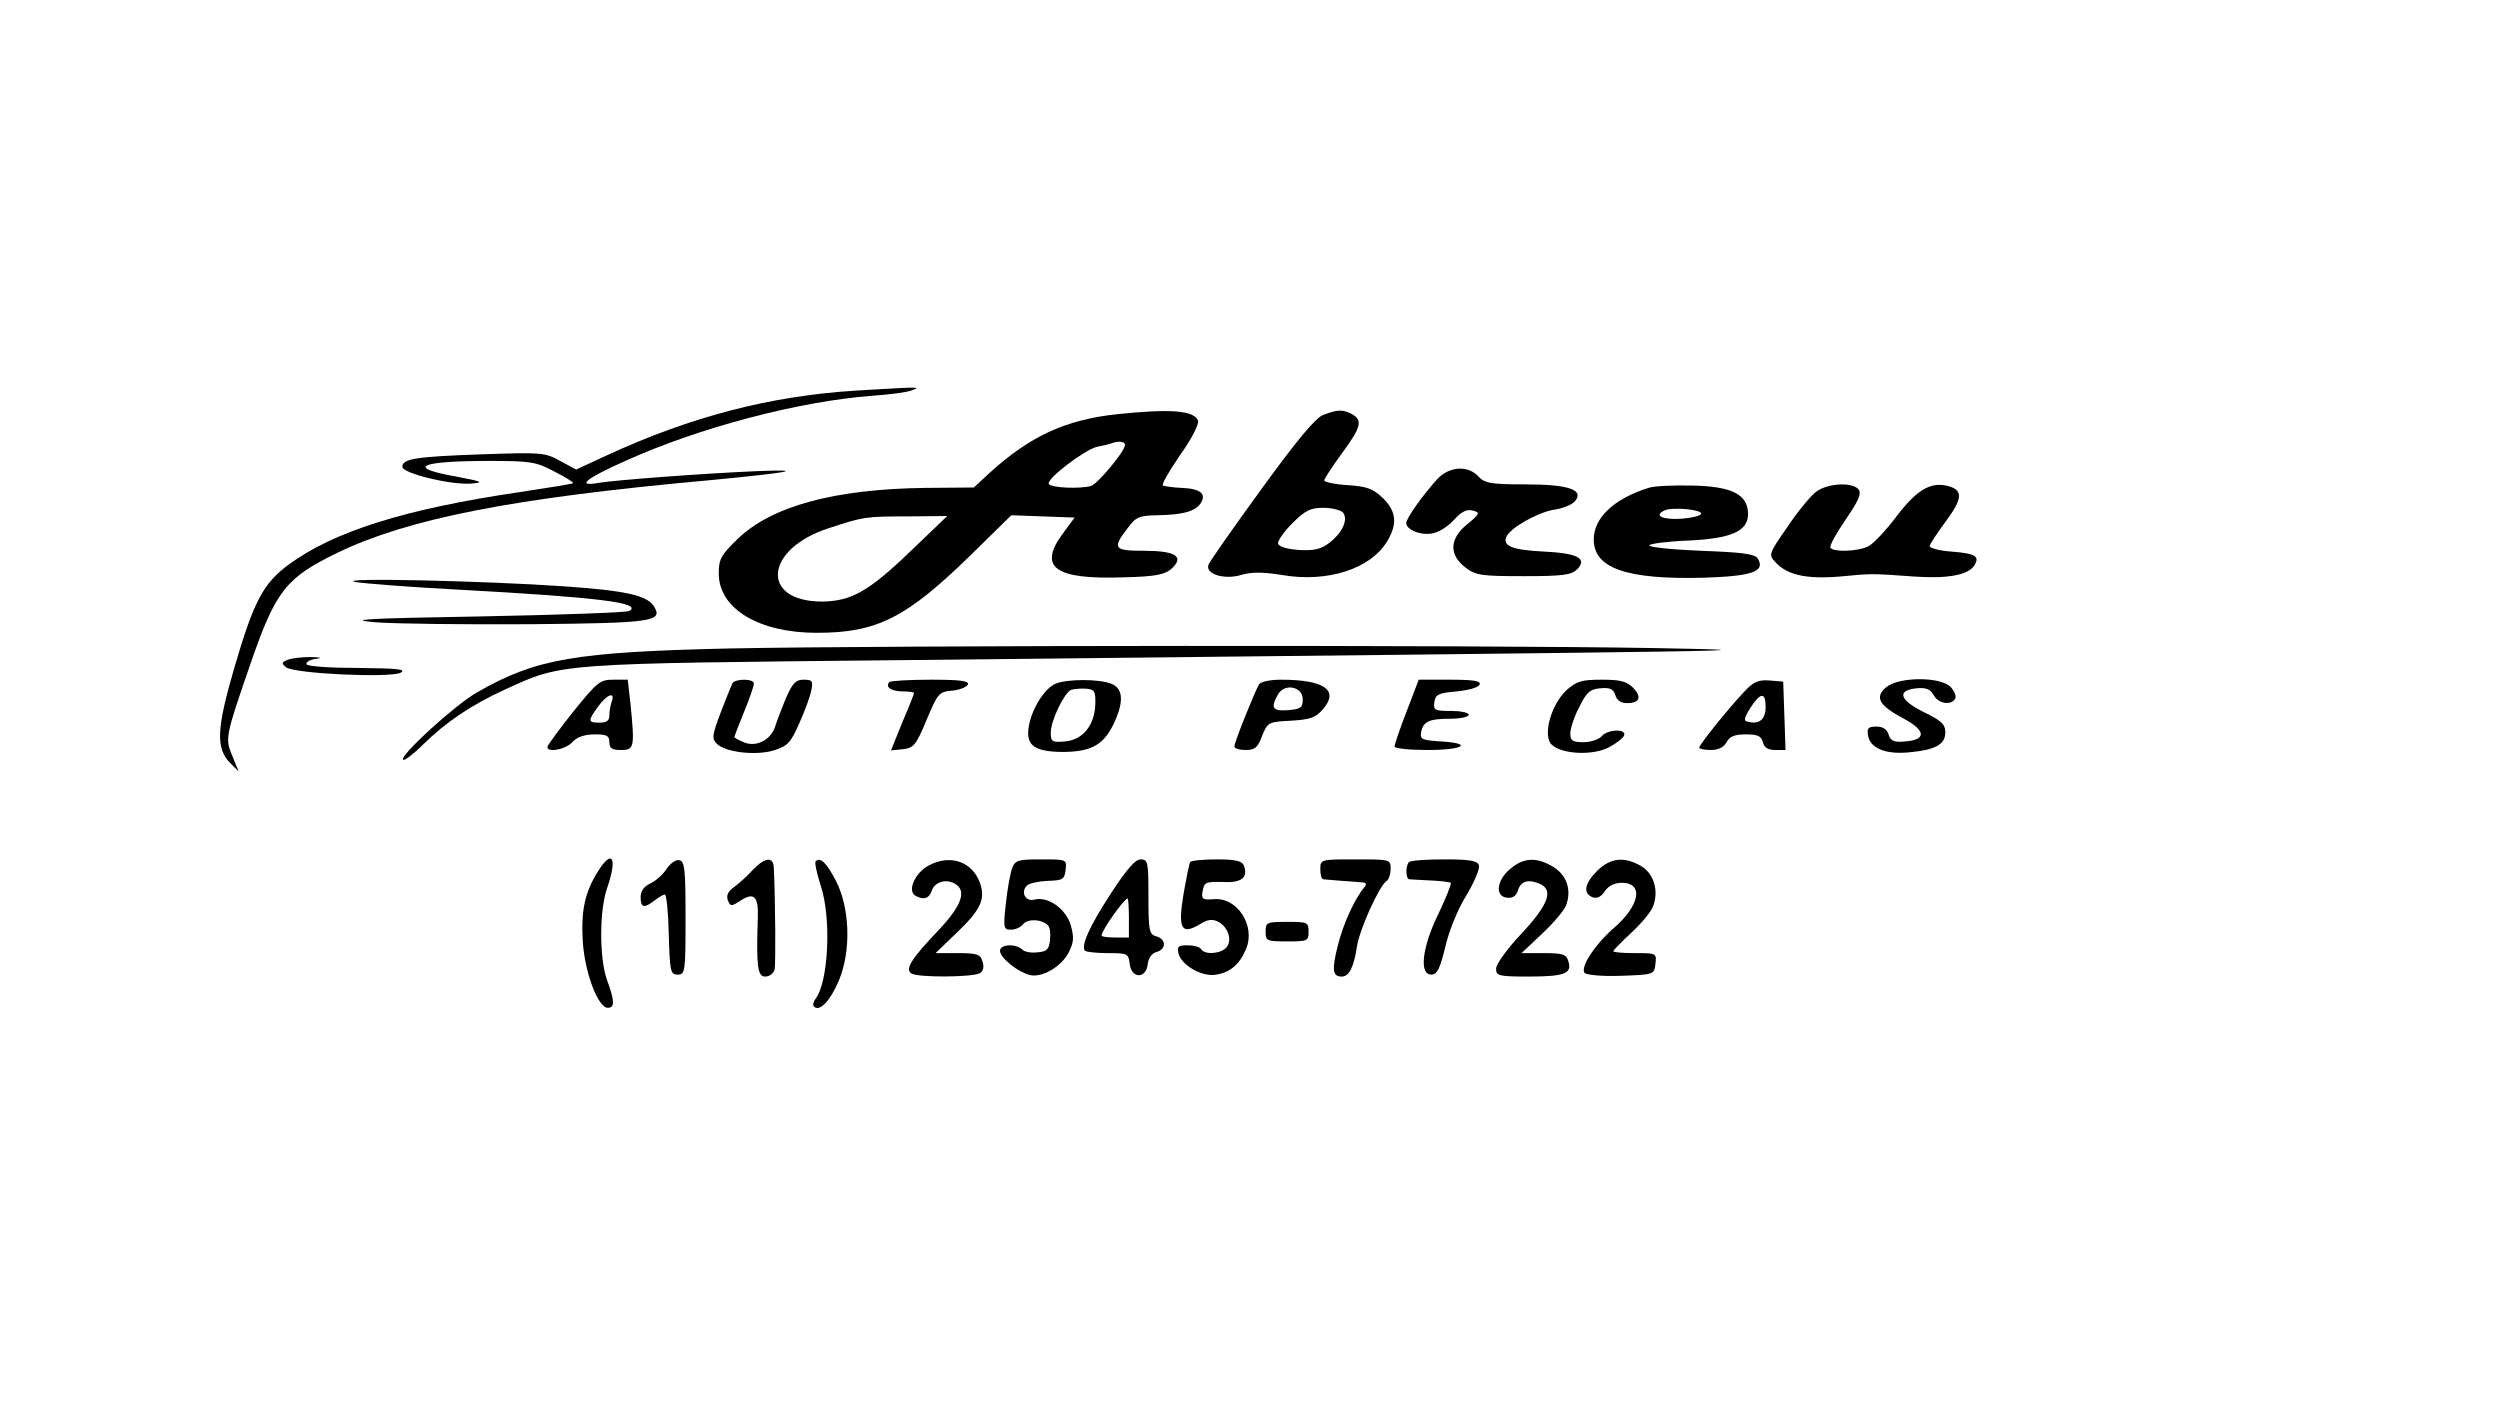 <?xml version="1.0" standalone="no"?>
<!DOCTYPE svg PUBLIC "-//W3C//DTD SVG 20010904//EN"
 "http://www.w3.org/TR/2001/REC-SVG-20010904/DTD/svg10.dtd">
<svg version="1.0" xmlns="http://www.w3.org/2000/svg"
 width="640pt" height="362pt" viewBox="0 0 640 362"
 preserveAspectRatio="xMidYMid meet">

<g transform="translate(0,362) scale(0.1,-0.1)"
fill="#000000" stroke="none">
<path d="M2190 2620 c-219 -14 -420 -66 -635 -165 l-80 -37 -41 22 c-39 22
-48 22 -200 17 -168 -6 -204 -11 -204 -32 0 -17 125 -47 176 -43 34 3 30 5
-38 18 -130 23 -96 40 84 40 106 0 120 -2 167 -27 28 -14 50 -28 48 -30 -3 -2
-65 -12 -138 -23 -292 -43 -474 -100 -591 -186 -64 -48 -88 -92 -138 -263 -46
-158 -48 -207 -10 -245 l21 -21 -16 39 c-19 46 -19 48 47 239 64 185 90 218
222 282 180 87 448 140 946 185 210 20 261 29 130 24 -141 -6 -364 -23 -407
-30 -60 -11 -34 11 70 57 186 84 442 152 632 166 44 3 89 9 100 14 24 9 23 9
-145 -1z"/>
<path d="M2863 2560 c-135 -14 -225 -56 -329 -150 l-41 -38 -124 -1 c-232 -3
-393 -46 -481 -131 -42 -41 -48 -51 -48 -88 0 -90 102 -152 251 -152 154 0
229 38 393 198 l105 103 81 -3 81 -3 -31 -42 c-63 -86 -19 -117 156 -111 83 2
106 7 123 22 34 31 11 46 -70 46 -78 0 -82 6 -43 57 22 30 30 33 77 34 66 1
97 10 111 31 15 24 -1 37 -49 39 -22 1 -43 4 -48 6 -4 3 16 37 44 78 29 40 49
80 46 88 -10 26 -68 31 -204 17z m17 -79 c0 -16 -70 -100 -87 -105 -27 -8
-103 -5 -108 5 -8 12 92 88 123 95 15 3 32 7 37 9 19 7 35 5 35 -4z m-550
-273 c-106 -102 -151 -127 -225 -128 -160 0 -148 135 17 188 89 29 92 30 203
30 l100 1 -95 -91z"/>
<path d="M3388 2558 c-19 -6 -68 -65 -158 -189 -72 -99 -133 -186 -136 -194
-10 -24 39 -40 83 -27 28 8 54 8 105 0 115 -20 226 15 269 86 27 45 24 77 -11
111 -25 24 -41 30 -90 33 -33 2 -60 8 -60 12 0 4 20 35 45 69 50 68 54 85 26
101 -23 12 -37 12 -73 -2z m50 -250 c14 -18 -1 -51 -34 -77 -22 -17 -39 -21
-78 -19 -29 2 -51 8 -54 16 -2 7 14 30 36 52 33 33 46 40 80 40 22 0 44 -6 50
-12z"/>
<path d="M3679 2393 c-38 -42 -79 -100 -79 -112 0 -18 40 -33 69 -26 16 3 40
19 54 35 18 20 32 27 47 23 20 -5 19 -8 -15 -36 -45 -37 -46 -78 -2 -111 25
-19 42 -21 147 -21 100 0 122 3 137 17 28 28 2 42 -85 46 -80 4 -105 14 -96
37 9 23 78 62 121 70 23 3 48 13 55 22 24 29 -16 43 -127 43 -89 0 -104 3
-120 20 -27 30 -76 26 -106 -7z"/>
<path d="M4220 2371 c-89 -28 -140 -77 -140 -132 0 -74 84 -103 281 -98 125 4
159 16 139 49 -7 12 -39 16 -145 20 -74 3 -134 9 -133 14 2 4 45 10 97 12 113
5 156 24 156 68 0 50 -41 71 -143 73 -48 1 -98 -1 -112 -6z m135 -66 c0 -5
-24 -11 -52 -13 -49 -3 -71 9 -40 22 20 8 92 2 92 -9z"/>
<path d="M4648 2360 c-14 -11 -47 -51 -73 -90 -47 -68 -48 -70 -30 -89 29 -33
80 -44 164 -37 83 8 83 8 192 0 85 -6 137 4 153 28 15 24 4 31 -59 36 -30 2
-55 9 -55 14 0 5 19 33 41 63 44 59 45 81 5 91 -44 11 -79 -10 -131 -78 -27
-36 -60 -71 -73 -77 -27 -13 -89 -15 -96 -3 -3 5 15 37 39 72 33 48 41 67 33
77 -16 20 -82 16 -110 -7z"/>
<path d="M910 2130 c25 -4 140 -13 255 -19 366 -20 481 -34 446 -55 -6 -4
-176 -10 -378 -14 -296 -5 -349 -8 -273 -15 52 -4 231 -6 397 -5 317 3 341 7
317 46 -18 28 -72 40 -230 51 -201 14 -592 23 -534 11z"/>
<path d="M1870 1960 c-398 -9 -498 -26 -648 -112 -58 -33 -200 -163 -190 -173
3 -3 26 14 50 38 60 59 124 102 211 142 149 68 128 66 1012 75 2244 24 2302
24 1925 31 -457 8 -1950 7 -2360 -1z"/>
<path d="M737 1931 c-16 -6 -17 -9 -5 -19 21 -17 269 -28 294 -14 15 9 -10 11
-108 12 -70 0 -129 4 -133 9 -3 5 7 12 22 14 20 3 17 4 -12 5 -22 0 -48 -3
-58 -7z"/>
<path d="M1469 1800 c-35 -44 -65 -85 -67 -90 -6 -18 45 -10 63 10 12 13 31
20 57 20 31 0 38 -3 38 -20 0 -16 7 -20 30 -20 34 0 35 7 24 119 l-7 61 -37 0
c-34 0 -41 -6 -101 -80z m97 24 c-3 -9 -6 -24 -6 -35 0 -14 -7 -19 -25 -19
-30 0 -31 4 -4 41 22 31 45 40 35 13z"/>
<path d="M1875 1871 c-3 -6 -16 -39 -30 -75 -22 -58 -23 -67 -10 -80 22 -22
100 -31 146 -17 35 11 43 19 65 69 14 31 28 69 31 85 5 24 2 27 -20 27 -20 0
-28 -9 -45 -47 -11 -27 -23 -58 -27 -71 -10 -35 -47 -55 -79 -43 -14 6 -26 12
-26 14 0 2 11 31 25 65 14 34 25 66 25 72 0 13 -47 13 -55 1z"/>
<path d="M2277 1874 c-12 -12 4 -24 34 -24 16 0 29 -2 29 -4 0 -2 -13 -36 -30
-75 l-29 -72 30 3 c28 3 34 10 61 75 29 69 32 72 66 75 19 2 37 9 40 16 3 9
-21 12 -95 12 -55 0 -103 -3 -106 -6z"/>
<path d="M2703 1870 c-28 -11 -61 -63 -69 -108 -9 -49 12 -66 84 -67 74 0 106
17 132 70 28 58 26 93 -6 105 -31 12 -111 12 -141 0z m101 -53 c-2 -54 -32
-91 -77 -95 -34 -3 -37 -1 -37 23 0 30 34 101 52 109 7 2 24 4 38 3 22 -2 25
-6 24 -40z"/>
<path d="M3223 1868 c-11 -19 -63 -148 -63 -159 0 -5 13 -9 29 -9 23 0 31 6
42 36 14 35 16 36 74 39 50 3 64 8 82 30 42 48 3 75 -108 75 -27 0 -51 -5 -56
-12z m112 -38 c0 -22 -5 -25 -37 -28 -40 -3 -46 5 -27 39 16 31 64 22 64 -11z"/>
<path d="M3601 1799 c-17 -44 -31 -85 -31 -90 0 -5 38 -9 85 -9 92 0 118 17
33 22 -47 3 -53 5 -50 23 5 28 20 35 75 35 26 0 47 5 47 10 0 6 -21 10 -46 10
-41 0 -45 2 -42 23 3 19 10 23 57 27 31 3 56 10 59 18 3 9 -17 12 -76 12 l-80
0 -31 -81z"/>
<path d="M4010 1853 c-40 -38 -61 -116 -38 -139 25 -25 106 -29 147 -7 19 10
37 24 39 31 5 17 -43 15 -58 -3 -7 -8 -28 -15 -46 -15 -29 0 -34 4 -34 23 0
12 10 43 23 67 18 37 27 46 54 48 24 2 33 -1 38 -17 4 -14 15 -21 30 -21 33 0
39 16 15 40 -16 16 -33 20 -80 20 -51 0 -64 -4 -90 -27z"/>
<path d="M4464 1848 c-44 -47 -114 -135 -114 -142 0 -3 13 -6 30 -6 19 0 33 7
40 20 8 15 21 20 49 20 30 0 40 -4 44 -20 3 -14 14 -20 31 -20 l27 0 -3 88 -3
87 -35 3 c-29 2 -41 -3 -66 -30z m56 -38 c0 -31 -16 -45 -44 -38 -13 2 -12 8
5 36 26 40 39 41 39 2z"/>
<path d="M4829 1861 c-31 -26 -19 -47 45 -81 56 -30 58 -54 4 -58 -29 -3 -38
1 -43 17 -4 14 -15 21 -31 21 -21 0 -25 -4 -22 -22 5 -33 44 -50 105 -44 67 6
93 20 93 51 0 21 -10 30 -55 52 -63 31 -70 56 -18 61 24 2 34 -2 43 -17 11
-22 44 -28 55 -10 4 5 -1 19 -11 30 -25 27 -132 27 -165 0z"/>
<path d="M1530 1388 c-33 -53 -43 -100 -38 -179 5 -79 39 -169 64 -169 18 0
18 17 -2 71 -20 56 -20 180 1 238 26 76 12 99 -25 39z"/>
<path d="M1706 1395 c-9 -14 -28 -31 -42 -37 -15 -7 -24 -19 -24 -35 0 -27 9
-29 36 -8 10 8 22 15 26 15 4 0 9 -46 10 -102 3 -95 4 -103 23 -103 19 0 20 7
20 145 0 125 -2 145 -16 148 -9 2 -24 -9 -33 -23z"/>
<path d="M1927 1393 c-14 -16 -36 -35 -48 -44 -15 -11 -20 -21 -16 -33 7 -17
9 -17 32 -2 35 23 47 12 45 -43 -4 -124 -1 -151 19 -151 11 0 21 8 24 18 3 14
2 172 -2 260 -1 30 -22 28 -54 -5z"/>
<path d="M2088 1415 c-3 -3 3 -31 13 -62 28 -84 20 -249 -14 -291 -5 -7 -7
-16 -3 -19 14 -14 42 15 64 68 31 75 28 184 -8 254 -24 46 -40 62 -52 50z"/>
<path d="M2377 1404 c-34 -18 -54 -63 -35 -76 21 -13 36 -9 43 11 7 23 36 32
59 19 32 -18 18 -56 -41 -119 -69 -72 -87 -100 -70 -111 17 -11 159 -10 176 1
8 5 11 16 6 30 -5 18 -14 21 -63 21 l-57 0 53 51 c63 60 75 87 61 128 -20 56
-77 75 -132 45z"/>
<path d="M2591 1397 c-5 -13 -12 -53 -16 -90 -7 -63 -6 -67 13 -67 11 0 25 6
31 14 13 15 48 13 64 -3 5 -5 7 -21 5 -37 -2 -24 -8 -30 -32 -32 -16 -2 -33 1
-39 7 -16 16 -57 14 -57 -3 0 -18 45 -54 76 -62 31 -8 81 21 100 58 13 26 14
38 5 70 -13 42 -58 74 -93 65 -23 -6 -36 19 -19 36 6 6 30 11 53 12 39 1 43 4
46 28 3 27 3 27 -63 27 -59 0 -66 -2 -74 -23z"/>
<path d="M2844 1333 c-56 -86 -78 -136 -66 -147 3 -3 29 -6 58 -6 50 0 53 -1
56 -27 4 -39 42 -39 46 -2 2 17 11 29 23 32 25 7 25 33 -1 40 -18 5 -20 14
-20 101 0 89 -1 96 -20 96 -14 0 -36 -26 -76 -87z m46 -63 l0 -50 -35 0 c-19
0 -35 2 -35 5 0 13 58 95 67 95 1 0 3 -22 3 -50z"/>
<path d="M3047 1413 c-3 -5 -10 -41 -17 -81 -15 -89 -6 -106 40 -79 22 14 34
15 49 7 25 -13 36 -47 21 -65 -14 -17 -56 -20 -65 -5 -3 6 -19 10 -35 10 -24
0 -27 -3 -23 -21 8 -31 62 -61 97 -54 36 6 60 27 76 66 25 59 -23 133 -83 127
-27 -2 -31 0 -29 17 5 28 7 28 56 27 45 -2 62 12 50 43 -5 11 -22 15 -69 15
-35 0 -66 -3 -68 -7z"/>
<path d="M3380 1395 c0 -14 3 -26 8 -26 6 -1 61 -5 101 -8 9 -1 10 -5 3 -13
-25 -31 -53 -92 -67 -148 -16 -63 -14 -80 10 -80 19 0 31 25 39 78 7 44 57
155 76 167 5 3 10 17 10 31 0 24 -1 24 -90 24 -89 0 -90 0 -90 -25z"/>
<path d="M3607 1413 c-9 -9 -9 -43 1 -44 4 0 28 -2 54 -3 26 -1 49 -4 52 -6 2
-3 -12 -38 -31 -78 -42 -85 -51 -157 -19 -157 15 0 22 14 36 71 9 40 32 97 54
132 21 35 35 69 32 77 -4 12 -25 15 -89 15 -46 0 -87 -3 -90 -7z"/>
<path d="M3868 1397 c-36 -28 -42 -71 -11 -75 14 -2 23 3 28 16 7 25 24 32 53
21 41 -15 28 -53 -43 -129 -36 -38 -65 -78 -65 -90 0 -18 6 -20 83 -20 93 0
112 8 102 39 -5 18 -14 21 -63 21 l-57 0 52 49 c29 27 57 60 62 73 15 39 2 78
-33 99 -41 25 -75 24 -108 -4z"/>
<path d="M4089 1391 c-33 -33 -37 -58 -12 -68 11 -4 22 1 31 15 9 14 25 22 44
22 57 0 46 -59 -22 -117 -48 -42 -86 -101 -73 -114 5 -5 48 -9 94 -7 83 3 84
3 87 31 3 27 2 27 -52 27 -31 0 -56 2 -56 5 0 2 21 24 46 47 25 23 51 54 56
68 15 39 2 84 -31 103 -43 25 -78 21 -112 -12z"/>
<path d="M3240 1235 c0 -24 3 -25 55 -25 52 0 55 1 55 25 0 24 -3 25 -55 25
-52 0 -55 -1 -55 -25z"/>
</g>
</svg>
